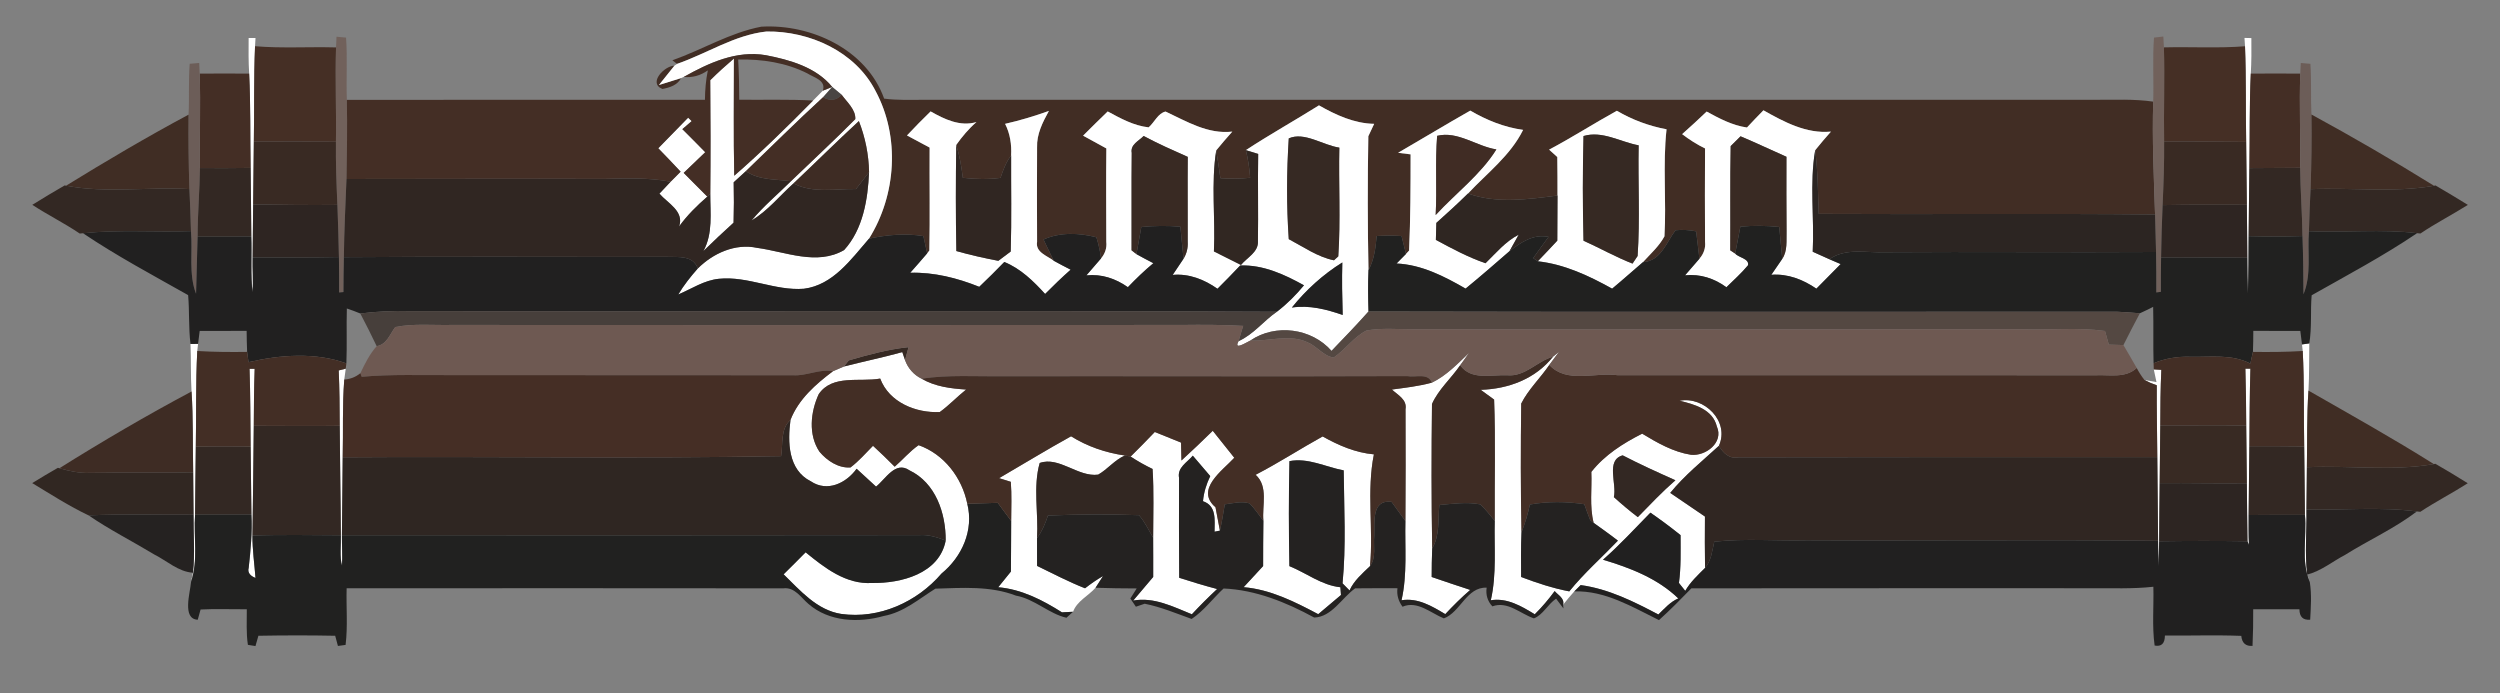 <?xml version="1.0" encoding="UTF-8" ?>
<!DOCTYPE svg PUBLIC "-//W3C//DTD SVG 1.1//EN" "http://www.w3.org/Graphics/SVG/1.1/DTD/svg11.dtd">
<svg width="476pt" height="132pt" viewBox="0 0 476 132" version="1.1" xmlns="http://www.w3.org/2000/svg">
<rect x="0" y="0" width="476" height="132" fill="#808080" stroke="none"/>
<g id="#412d24ff">
<path fill="#412d24" opacity="1.00" d=" M 128.02 11.48 C 133.72 9.47 138.99 6.21 144.96 5.08 C 154.41 4.53 165.00 9.41 168.34 18.78 C 170.86 19.11 173.41 19.01 175.94 19.00 C 250.28 19.00 324.62 19.00 398.96 19.00 C 402.63 19.02 406.32 18.82 409.97 19.35 C 409.75 26.52 410.09 33.68 410.32 40.84 C 388.98 40.62 367.63 40.84 346.29 40.72 C 346.13 36.68 346.14 32.62 345.61 28.60 C 346.57 27.39 347.59 26.22 348.61 25.06 C 343.93 25.50 339.69 23.22 335.76 21.00 C 334.70 22.08 333.65 23.17 332.62 24.28 C 329.85 23.88 327.37 22.57 324.95 21.24 C 323.42 22.70 321.86 24.14 320.28 25.54 C 321.64 26.58 323.09 27.51 324.64 28.26 C 324.59 34.18 324.62 40.11 324.64 46.03 C 324.78 47.23 324.37 48.37 323.57 49.26 C 323.35 47.53 323.14 45.79 322.94 44.05 C 321.63 43.78 320.32 43.71 319.02 43.84 C 317.24 46.19 316.27 49.67 312.80 49.93 C 314.23 48.35 315.89 46.90 316.91 45.00 C 317.31 38.22 316.56 31.39 317.31 24.62 C 313.97 23.99 310.77 22.81 307.85 21.09 C 303.51 23.48 299.34 26.17 294.95 28.49 C 295.34 28.84 296.12 29.55 296.51 29.90 C 296.54 32.34 296.56 34.78 296.55 37.23 C 290.96 37.95 284.93 38.82 279.51 36.84 C 283.16 32.95 287.59 29.61 290.00 24.73 C 286.41 24.24 283.04 22.87 279.94 21.06 C 275.32 23.68 270.79 26.44 266.20 29.09 C 266.79 29.17 267.98 29.32 268.58 29.39 C 268.58 35.50 268.56 41.61 268.29 47.71 L 267.70 48.35 C 267.48 47.50 267.06 45.79 266.85 44.94 C 265.27 44.83 263.69 44.84 262.12 44.94 C 261.92 47.18 261.65 49.44 260.56 51.45 C 260.39 42.95 260.38 34.44 260.53 25.94 C 260.80 25.35 261.36 24.17 261.64 23.58 C 257.85 23.51 254.36 21.90 251.13 20.06 C 246.52 22.95 241.76 25.60 237.21 28.59 C 237.65 30.32 237.89 32.08 238.03 33.85 C 236.14 34.04 234.25 34.07 232.36 33.93 C 232.12 32.16 231.85 30.39 231.57 28.63 C 232.55 27.41 233.59 26.24 234.63 25.06 C 229.98 25.59 225.95 23.12 221.93 21.24 C 220.49 21.54 219.78 23.33 218.70 24.25 C 215.87 23.94 213.37 22.55 210.91 21.22 C 209.33 22.74 207.77 24.28 206.22 25.83 C 207.69 26.65 209.17 27.46 210.65 28.26 C 210.58 34.19 210.63 40.12 210.64 46.05 C 210.78 47.22 210.39 48.31 209.64 49.20 C 209.46 47.83 209.16 46.49 208.75 45.18 C 205.52 44.33 201.79 44.18 198.69 45.61 C 199.34 46.95 199.99 48.30 200.63 49.65 C 199.38 48.69 197.11 48.04 197.46 46.04 C 197.43 40.05 197.43 34.06 197.46 28.07 C 197.36 25.55 198.53 23.26 199.71 21.12 C 196.98 22.10 194.20 22.94 191.37 23.58 C 192.33 25.45 192.63 27.53 192.52 29.61 C 191.55 30.88 190.98 32.37 190.50 33.87 C 188.11 34.18 185.71 34.13 183.32 33.85 C 183.07 31.73 182.70 29.63 182.07 27.59 C 183.19 26.01 184.44 24.51 185.92 23.24 C 182.81 24.15 179.84 22.72 177.19 21.21 C 175.66 22.70 174.15 24.23 172.69 25.79 C 174.12 26.57 175.55 27.34 177.00 28.10 C 176.96 34.63 177.08 41.17 176.95 47.70 L 176.53 48.24 C 176.35 47.41 175.99 45.77 175.81 44.95 C 172.36 44.39 168.86 44.71 165.46 45.44 C 170.66 37.13 171.39 26.05 166.72 17.35 C 162.87 9.80 154.14 5.88 145.93 6.00 C 139.85 6.66 134.61 10.19 128.92 12.16 C 128.70 11.99 128.25 11.65 128.02 11.48 Z" />
<path fill="#412d24" opacity="1.00" d=" M 126.12 16.94 C 123.31 15.81 126.56 12.50 128.41 12.51 C 127.67 13.43 126.20 15.27 125.46 16.19 C 126.51 15.86 128.63 15.20 129.68 14.87 C 129.00 16.21 127.49 16.69 126.12 16.94 Z" />
</g>
<g id="#ffffffff">
<path fill="#ffffff" opacity="1.00" d=" M 128.92 12.16 C 134.61 10.19 139.85 6.66 145.93 6.00 C 154.14 5.88 162.87 9.80 166.72 17.35 C 171.39 26.05 170.66 37.13 165.46 45.44 C 162.06 49.35 158.61 54.29 153.04 54.98 C 147.57 55.40 142.39 52.53 136.90 53.08 C 134.08 53.35 131.69 54.99 129.14 56.07 C 130.20 54.29 131.49 52.67 132.86 51.12 C 135.77 48.22 139.99 46.30 144.14 47.19 C 149.57 47.92 155.52 50.63 160.72 47.61 C 164.33 43.65 165.24 37.95 165.47 32.77 C 165.41 29.44 164.74 26.15 163.53 23.05 C 159.32 26.94 155.25 30.98 151.08 34.92 C 148.44 37.28 146.19 40.15 143.11 41.97 C 145.37 39.25 148.09 36.98 150.60 34.50 C 154.68 30.56 158.86 26.71 162.85 22.68 C 162.95 20.87 161.25 19.43 160.25 18.04 C 159.80 17.66 158.90 16.92 158.45 16.55 C 155.40 12.80 150.38 11.39 145.82 10.51 C 140.21 9.54 134.94 11.99 130.18 14.65 C 130.06 14.71 129.81 14.82 129.68 14.87 C 128.63 15.20 126.51 15.86 125.46 16.19 C 126.20 15.27 127.67 13.43 128.41 12.51 C 128.54 12.42 128.80 12.25 128.92 12.16 Z" />
<path fill="#ffffff" opacity="1.00" d=" M 47.34 7.24 C 47.67 7.24 48.32 7.23 48.65 7.23 C 48.63 7.62 48.58 8.41 48.56 8.80 C 48.30 14.85 48.44 20.91 48.33 26.97 C 48.30 30.95 48.23 34.94 48.20 38.92 C 48.17 42.29 48.13 45.66 48.10 49.04 C 48.05 51.23 48.23 53.44 48.09 55.63 C 47.70 52.77 47.97 48.41 47.85 45.02 C 47.84 40.67 47.75 36.32 47.72 31.97 C 47.62 25.99 47.73 20.00 47.44 14.02 C 47.30 11.76 47.32 9.50 47.34 7.24 Z" />
<path fill="#ffffff" opacity="1.00" d=" M 427.35 7.22 C 427.68 7.23 428.34 7.24 428.66 7.25 C 428.68 9.51 428.69 11.77 428.55 14.02 C 428.27 20.01 428.38 26.01 428.28 32.01 C 428.25 36.33 428.16 40.65 428.14 44.97 C 428.13 48.60 428.11 52.23 428.00 55.86 C 427.93 53.60 427.90 51.34 427.89 49.08 C 427.88 45.72 427.82 42.35 427.80 38.99 C 427.76 35.00 427.70 31.01 427.67 27.02 C 427.56 20.95 427.69 14.88 427.45 8.81 C 427.42 8.41 427.37 7.62 427.35 7.22 Z" />
<path fill="#ffffff" opacity="1.00" d=" M 135.23 15.27 C 136.68 13.83 138.19 12.46 139.74 11.14 C 139.75 18.58 139.64 26.02 139.80 33.46 C 145.01 28.92 149.96 24.07 154.81 19.14 C 155.41 18.51 156.03 17.89 156.66 17.27 C 157.11 17.09 158.01 16.73 158.45 16.55 C 158.02 17.04 157.15 18.02 156.71 18.51 C 151.71 23.10 146.90 27.89 142.01 32.59 C 141.24 33.31 140.46 34.01 139.69 34.71 C 139.75 37.27 139.75 39.84 139.67 42.40 C 137.72 44.16 135.81 45.97 133.93 47.80 C 135.77 44.44 135.23 40.58 135.24 36.91 C 135.31 29.70 135.30 22.48 135.23 15.27 Z" />
<path fill="#ffffff" opacity="1.00" d=" M 177.19 21.21 C 179.84 22.72 182.81 24.15 185.92 23.24 C 184.44 24.51 183.19 26.01 182.07 27.59 C 181.97 34.32 181.96 41.06 182.09 47.80 C 184.72 48.55 187.39 49.14 190.08 49.66 C 190.67 49.22 191.85 48.33 192.44 47.89 C 192.63 41.80 192.49 35.70 192.52 29.61 C 192.63 27.53 192.33 25.45 191.37 23.58 C 194.20 22.94 196.98 22.10 199.71 21.12 C 198.53 23.26 197.36 25.55 197.46 28.07 C 197.43 34.06 197.43 40.05 197.46 46.04 C 197.11 48.04 199.38 48.69 200.63 49.65 C 201.69 50.24 202.77 50.79 203.85 51.35 C 202.17 52.83 200.57 54.38 198.99 55.97 C 196.76 53.52 194.34 51.15 191.22 49.88 C 189.66 51.49 188.07 53.07 186.45 54.61 C 182.27 52.93 177.84 51.81 173.31 51.93 C 174.39 50.70 175.48 49.49 176.53 48.24 L 176.95 47.70 C 177.08 41.17 176.96 34.63 177.00 28.10 C 175.55 27.34 174.12 26.57 172.69 25.79 C 174.15 24.23 175.66 22.70 177.19 21.21 Z" />
<path fill="#ffffff" opacity="1.00" d=" M 218.70 24.25 C 219.78 23.33 220.49 21.54 221.93 21.24 C 225.95 23.12 229.98 25.59 234.63 25.06 C 233.59 26.24 232.55 27.41 231.57 28.63 C 230.56 34.95 231.43 41.47 231.13 47.87 C 232.85 48.72 234.57 49.58 236.28 50.45 C 237.43 49.04 239.64 48.00 239.51 45.93 C 239.60 40.39 239.46 34.85 239.56 29.31 C 238.97 29.13 237.80 28.77 237.21 28.59 C 241.76 25.60 246.52 22.95 251.13 20.06 C 254.36 21.90 257.85 23.51 261.64 23.58 C 261.36 24.17 260.80 25.35 260.53 25.94 C 260.38 34.44 260.39 42.95 260.56 51.45 C 260.44 54.07 260.48 56.69 260.56 59.31 C 258.28 61.87 255.90 64.34 253.52 66.81 C 249.73 62.48 242.84 61.58 238.08 64.83 C 237.25 65.22 234.82 66.80 235.83 64.95 C 238.67 63.68 240.58 61.10 243.11 59.36 C 245.03 57.90 246.74 56.18 248.28 54.32 C 244.54 52.25 240.53 50.39 236.13 50.55 C 234.72 52.05 233.27 53.52 231.81 54.98 C 229.29 53.22 226.42 52.06 223.28 52.34 C 223.98 51.32 224.67 50.30 225.34 49.27 C 225.94 48.28 226.21 47.21 226.14 46.06 C 226.16 40.66 226.10 35.27 226.15 29.87 C 223.32 28.61 220.48 27.36 217.75 25.89 C 216.82 26.85 215.19 27.51 215.48 29.11 C 215.41 35.29 215.48 41.48 215.45 47.66 C 215.68 47.84 216.14 48.21 216.38 48.39 C 217.44 48.98 218.51 49.55 219.60 50.11 C 217.89 51.53 216.29 53.07 214.75 54.68 C 212.41 53.03 209.74 52.13 206.85 52.43 C 207.77 51.34 208.71 50.27 209.64 49.20 C 210.39 48.31 210.78 47.22 210.64 46.05 C 210.63 40.12 210.58 34.19 210.65 28.26 C 209.17 27.46 207.69 26.65 206.22 25.83 C 207.77 24.28 209.33 22.74 210.91 21.22 C 213.37 22.55 215.87 23.94 218.70 24.25 M 245.38 26.35 C 244.97 32.69 244.94 39.21 245.38 45.53 C 248.17 47.00 250.87 48.93 253.99 49.56 L 254.81 48.81 C 255.27 41.94 254.86 35.01 255.01 28.11 C 251.87 27.65 248.34 25.03 245.38 26.35 M 245.97 58.56 C 249.32 58.06 252.52 58.89 255.65 59.97 C 255.55 56.64 255.48 53.30 255.58 49.97 C 251.92 52.25 248.64 55.22 245.97 58.56 Z" />
<path fill="#ffffff" opacity="1.00" d=" M 266.20 29.09 C 270.79 26.44 275.32 23.68 279.94 21.06 C 283.04 22.87 286.41 24.24 290.00 24.73 C 287.59 29.61 283.16 32.95 279.51 36.84 C 277.55 38.76 275.53 40.61 273.48 42.44 C 273.45 43.52 273.42 44.59 273.39 45.67 C 276.45 47.33 279.54 48.98 282.84 50.12 C 284.83 48.18 286.64 45.97 289.16 44.68 C 288.59 45.74 288.01 46.78 287.41 47.82 C 284.65 50.23 281.88 52.63 279.05 54.95 C 274.98 52.61 270.68 50.39 265.90 50.17 C 266.35 49.71 267.25 48.80 267.70 48.35 L 268.29 47.71 C 268.56 41.61 268.58 35.50 268.58 29.39 C 267.98 29.32 266.79 29.17 266.20 29.09 M 273.63 25.86 C 273.23 30.88 273.62 35.91 273.35 40.94 C 277.17 36.79 281.95 33.21 284.91 28.45 C 281.09 27.84 277.55 24.90 273.63 25.86 Z" />
<path fill="#ffffff" opacity="1.00" d=" M 294.95 28.49 C 299.34 26.17 303.51 23.48 307.85 21.09 C 310.77 22.81 313.97 23.99 317.31 24.62 C 316.56 31.39 317.31 38.22 316.91 45.00 C 315.89 46.90 314.23 48.35 312.80 49.93 C 310.84 51.60 308.93 53.32 306.95 54.96 C 302.54 52.51 297.87 50.31 292.79 49.75 C 294.05 48.46 295.27 47.14 296.51 45.82 C 296.52 42.96 296.53 40.09 296.55 37.23 C 296.56 34.78 296.54 32.34 296.51 29.90 C 296.12 29.55 295.34 28.84 294.95 28.49 M 301.50 25.90 C 301.33 32.54 301.33 39.19 301.50 45.83 C 304.63 47.24 307.63 48.94 310.83 50.19 C 311.08 49.83 311.56 49.10 311.80 48.74 C 312.28 41.75 311.86 34.69 312.00 27.67 C 308.52 27.03 305.08 24.83 301.50 25.90 Z" />
<path fill="#ffffff" opacity="1.00" d=" M 332.62 24.28 C 333.65 23.17 334.70 22.08 335.76 21.00 C 339.69 23.22 343.93 25.50 348.61 25.06 C 347.59 26.22 346.57 27.39 345.61 28.60 C 344.52 34.94 345.47 41.50 345.14 47.93 C 346.19 48.41 347.25 48.89 348.32 49.36 C 348.86 49.59 349.93 50.05 350.46 50.28 C 348.93 51.85 347.39 53.41 345.84 54.96 C 343.29 53.22 340.40 52.08 337.26 52.32 C 337.96 51.32 338.66 50.31 339.34 49.29 C 340.38 47.74 340.10 45.83 340.16 44.07 C 340.11 39.33 340.14 34.59 340.14 29.85 C 337.22 28.56 334.34 27.19 331.40 25.95 C 330.93 26.42 329.99 27.35 329.52 27.82 C 329.39 34.43 329.49 41.04 329.44 47.66 C 329.68 47.81 330.15 48.13 330.38 48.28 C 331.02 49.06 333.11 49.23 332.82 50.51 C 331.57 52.02 330.10 53.32 328.71 54.69 C 326.40 53.00 323.71 52.12 320.83 52.42 C 321.74 51.37 322.66 50.32 323.57 49.26 C 324.37 48.37 324.78 47.23 324.64 46.03 C 324.62 40.11 324.59 34.18 324.64 28.26 C 323.09 27.51 321.64 26.58 320.28 25.54 C 321.86 24.14 323.42 22.70 324.95 21.24 C 327.37 22.57 329.85 23.88 332.62 24.28 Z" />
<path fill="#ffffff" opacity="1.00" d=" M 125.33 28.23 C 127.24 26.29 129.13 24.35 131.02 22.40 C 131.19 22.57 131.53 22.90 131.70 23.06 C 131.25 23.45 130.37 24.21 129.92 24.59 C 131.38 26.04 132.84 27.50 134.28 28.98 C 132.91 30.30 131.54 31.61 130.17 32.92 C 131.66 34.43 133.17 35.94 134.67 37.44 C 132.71 39.15 130.83 40.99 129.30 43.12 C 130.32 40.22 127.14 38.70 125.55 36.87 C 126.26 36.11 126.97 35.35 127.69 34.60 C 128.16 34.12 129.11 33.17 129.59 32.69 C 128.19 31.18 126.77 29.70 125.33 28.23 Z" />
<path fill="#ffffff" opacity="1.00" d=" M 36.27 65.49 C 36.63 65.48 37.35 65.48 37.71 65.47 L 37.56 66.83 C 37.24 72.89 37.40 78.96 37.28 85.03 C 37.25 89.35 37.16 93.67 37.14 97.99 C 36.84 102.23 37.76 106.68 36.38 110.77 C 36.47 110.34 36.65 109.48 36.74 109.05 C 37.15 105.38 36.81 101.69 36.85 98.00 C 36.84 95.32 36.80 92.63 36.78 89.94 C 36.68 84.81 36.80 79.67 36.47 74.54 C 36.28 71.52 36.40 68.50 36.27 65.49 Z" />
<path fill="#ffffff" opacity="1.00" d=" M 438.30 65.58 C 438.65 65.53 439.35 65.43 439.69 65.38 C 439.63 68.37 439.71 71.38 439.53 74.37 C 439.21 79.23 439.31 84.10 439.23 88.96 C 439.20 91.65 439.17 94.34 439.15 97.03 C 439.22 101.16 438.80 105.30 439.29 109.40 C 439.41 109.76 439.67 110.48 439.79 110.84 C 438.06 106.84 439.24 102.26 438.86 98.03 C 438.84 93.68 438.75 89.34 438.72 85.00 C 438.60 78.94 438.76 72.88 438.44 66.83 L 438.30 65.58 Z" />
<path fill="#ffffff" opacity="1.00" d=" M 160.69 69.78 C 164.38 68.83 168.12 68.06 171.80 67.04 L 172.32 68.57 C 172.87 70.10 173.99 71.39 175.46 72.10 C 178.04 73.61 181.02 73.98 183.95 74.17 C 182.23 75.54 180.72 77.16 178.94 78.45 C 174.40 78.68 169.28 76.61 167.59 72.08 C 163.71 72.79 158.49 71.24 155.89 75.04 C 154.32 78.43 153.86 82.77 156.03 86.01 C 157.46 87.71 159.63 89.17 161.94 89.00 C 163.52 87.80 164.83 86.29 166.22 84.88 C 167.62 86.17 169.00 87.50 170.35 88.86 C 171.89 87.52 173.22 85.93 174.90 84.76 C 179.75 86.47 183.16 90.94 184.17 95.91 C 185.44 100.94 183.17 106.01 179.27 109.20 C 174.60 114.64 167.36 117.91 160.16 116.89 C 155.54 116.17 152.37 112.44 149.20 109.35 C 150.61 107.97 152.00 106.57 153.39 105.16 C 157.00 108.11 161.07 111.30 166.02 111.00 C 171.55 111.09 178.85 109.24 180.06 102.92 C 180.09 97.71 178.15 91.93 173.14 89.54 C 170.47 87.71 168.62 91.22 166.80 92.65 C 165.56 91.52 164.33 90.38 163.10 89.25 C 161.11 92.00 157.51 93.75 154.38 91.64 C 150.02 89.46 149.96 84.13 150.51 79.95 C 152.03 76.02 155.31 73.15 158.60 70.68 C 159.29 70.38 159.99 70.08 160.69 69.78 Z" />
<path fill="#ffffff" opacity="1.00" d=" M 272.62 72.86 C 275.39 71.53 277.51 69.27 279.71 67.19 L 279.04 68.13 C 279.01 68.18 278.94 68.28 278.90 68.33 L 278.02 69.54 C 276.31 72.04 273.89 74.13 272.65 76.92 C 272.54 86.08 272.53 95.26 272.69 104.42 C 272.61 106.23 272.60 108.04 272.59 109.86 C 275.03 110.69 277.47 111.52 279.93 112.32 C 278.25 113.76 276.69 115.32 275.18 116.93 C 272.65 115.41 269.93 113.78 266.85 114.29 C 267.98 109.33 267.47 104.24 267.59 99.21 C 267.63 92.12 267.65 85.02 267.61 77.93 C 267.94 76.08 266.14 75.21 265.02 74.17 C 267.57 73.83 270.13 73.53 272.62 72.86 Z" />
<path fill="#ffffff" opacity="1.00" d=" M 295.70 67.91 C 295.99 67.68 296.56 67.21 296.84 66.98 C 296.22 67.81 295.61 68.64 294.99 69.48 C 293.29 71.99 291.01 74.12 289.64 76.84 C 289.53 85.02 289.53 93.21 289.69 101.38 C 289.57 104.21 289.60 107.04 289.62 109.86 C 292.61 110.99 295.65 112.00 298.79 112.60 C 301.60 109.12 304.97 106.16 308.05 102.94 C 306.54 101.76 304.98 100.67 303.43 99.55 C 302.62 96.38 303.13 93.08 302.99 89.85 C 305.54 86.62 309.03 84.41 312.67 82.57 C 315.56 84.32 318.58 86.06 321.97 86.59 C 324.77 86.88 328.23 84.25 326.89 81.21 C 326.10 77.95 322.64 76.99 319.80 76.30 C 324.47 75.41 329.38 80.22 327.28 84.88 C 324.11 87.79 320.74 90.50 318.01 93.85 C 320.22 95.34 322.42 96.84 324.62 98.35 C 324.59 101.61 324.59 104.87 324.64 108.13 C 323.29 109.49 321.84 110.81 320.87 112.50 C 320.47 112.00 320.07 111.50 319.67 111.00 C 320.08 107.98 319.98 104.93 319.98 101.89 C 318.12 100.39 316.20 98.97 314.24 97.61 C 311.27 100.64 308.40 103.77 305.21 106.57 C 310.37 108.11 315.61 110.13 319.55 113.94 C 318.01 114.59 316.92 115.88 315.75 117.00 C 311.07 114.53 306.27 112.12 300.96 111.40 C 300.66 111.70 300.05 112.30 299.75 112.60 C 299.01 113.42 298.30 114.26 297.62 115.14 C 297.91 113.88 296.66 113.33 296.01 112.54 C 294.86 114.11 293.60 115.59 292.22 116.96 C 289.69 115.42 286.95 113.78 283.85 114.29 C 284.99 109.32 284.47 104.21 284.60 99.17 C 284.55 91.47 284.77 83.77 284.48 76.08 C 283.62 75.46 282.77 74.84 281.92 74.22 C 287.21 74.06 292.34 72.15 295.70 67.91 M 307.28 94.65 C 308.75 95.98 310.26 97.26 311.84 98.46 C 314.18 96.07 316.48 93.64 319.00 91.44 C 315.62 89.93 312.25 88.41 308.96 86.70 C 305.68 87.60 307.88 92.14 307.28 94.65 Z" />
<path fill="#ffffff" opacity="1.00" d=" M 47.51 70.22 C 47.76 70.22 48.24 70.22 48.49 70.22 C 48.36 73.84 48.34 77.45 48.32 81.07 C 48.27 88.04 48.15 95.01 48.07 101.98 C 48.05 104.67 48.44 107.35 48.65 110.04 C 47.83 109.74 47.04 109.12 47.35 108.10 C 47.73 104.74 48.04 101.37 47.87 97.98 C 47.82 93.66 47.76 89.34 47.72 85.02 C 47.67 80.09 47.68 75.15 47.51 70.22 Z" />
<path fill="#ffffff" opacity="1.00" d=" M 64.49 70.53 C 64.83 70.44 65.49 70.27 65.83 70.19 C 65.76 70.71 65.62 71.75 65.55 72.27 C 65.16 77.19 65.37 82.14 65.25 87.07 C 65.23 92.02 65.13 96.96 65.10 101.91 C 65.09 103.84 65.22 105.78 65.12 107.71 C 64.65 106.12 64.95 103.77 64.90 101.92 C 64.87 94.97 64.72 88.02 64.68 81.07 C 64.67 77.55 64.65 74.04 64.49 70.53 Z" />
<path fill="#ffffff" opacity="1.00" d=" M 410.08 70.33 C 410.44 70.35 411.16 70.40 411.52 70.42 C 411.35 73.95 411.33 77.47 411.32 81.00 C 411.29 84.66 411.23 88.32 411.20 91.99 C 411.17 95.68 411.11 99.37 411.10 103.06 C 411.08 104.64 411.05 106.21 411.00 107.78 C 410.94 106.18 410.91 104.57 410.90 102.97 C 410.89 97.66 410.77 92.35 410.75 87.04 C 410.72 82.48 410.62 77.92 410.65 73.36 C 409.83 73.08 409.05 72.75 408.30 72.35 C 408.87 72.45 410.01 72.65 410.59 72.75 L 410.08 70.33 Z" />
<path fill="#ffffff" opacity="1.00" d=" M 427.52 70.19 C 427.76 70.19 428.24 70.19 428.48 70.19 C 428.33 75.11 428.32 80.04 428.28 84.96 C 428.25 89.33 428.16 93.69 428.14 98.06 C 428.15 99.95 428.10 101.85 428.20 103.74 C 428.13 103.57 427.99 103.23 427.92 103.06 C 427.84 99.38 427.86 95.69 427.80 92.01 C 427.77 88.35 427.71 84.70 427.68 81.04 C 427.66 77.42 427.63 73.80 427.52 70.19 Z" />
<path fill="#ffffff" opacity="1.00" d=" M 190.23 91.04 C 194.80 88.39 199.30 85.62 203.93 83.07 C 207.04 85.02 210.55 86.21 214.18 86.73 C 212.23 87.56 210.91 89.34 209.09 90.37 C 205.27 90.88 201.65 86.84 197.96 88.15 C 196.66 92.65 197.74 97.73 197.45 102.46 C 197.45 104.22 197.44 105.99 197.46 107.75 C 200.48 109.21 203.46 110.78 206.59 112.01 C 207.68 111.16 208.81 110.36 210.02 109.68 C 209.66 110.24 208.95 111.35 208.59 111.91 C 207.21 113.47 205.05 114.44 204.31 116.48 C 203.78 116.50 202.73 116.56 202.20 116.59 C 198.51 114.25 194.50 112.19 190.06 111.81 C 190.87 110.81 191.68 109.81 192.48 108.82 C 192.52 105.61 192.50 102.40 192.53 99.19 C 192.54 96.70 192.65 94.22 192.46 91.74 C 191.90 91.57 190.78 91.22 190.23 91.04 Z" />
<path fill="#ffffff" opacity="1.00" d=" M 215.27 86.93 C 216.83 85.40 218.36 83.83 219.87 82.25 C 221.53 82.93 223.20 83.61 224.87 84.27 C 224.89 85.12 224.93 86.83 224.95 87.68 C 226.97 85.83 228.95 83.94 230.91 82.02 C 232.27 83.74 233.63 85.46 235.01 87.16 C 232.72 89.64 227.51 93.20 231.43 96.58 C 231.72 98.06 231.99 99.55 232.27 101.03 L 231.25 101.24 C 231.25 99.02 231.68 96.33 229.05 95.43 C 229.20 93.75 229.70 92.16 230.43 90.65 C 229.33 89.35 228.22 88.06 227.11 86.76 C 226.05 88.03 224.11 89.02 224.49 90.99 C 224.47 97.33 224.47 103.67 224.52 110.01 C 226.91 110.78 229.31 111.51 231.74 112.15 C 230.08 113.70 228.48 115.30 226.93 116.96 C 223.39 115.53 219.72 113.63 215.76 114.35 C 217.03 112.85 218.29 111.34 219.57 109.85 C 219.59 107.35 219.56 104.86 219.56 102.37 C 219.56 98.01 219.73 93.65 219.45 89.29 C 218.00 88.60 216.61 87.81 215.27 86.93 Z" />
<path fill="#ffffff" opacity="1.00" d=" M 239.07 90.40 C 243.43 88.15 247.54 85.47 251.83 83.10 C 254.85 84.80 258.09 86.20 261.59 86.51 C 260.18 93.47 261.52 100.72 260.85 107.79 C 259.39 109.19 257.80 110.54 256.95 112.42 C 256.50 111.97 256.06 111.52 255.62 111.07 C 256.32 103.94 255.91 96.73 255.84 89.56 C 252.41 88.92 249.07 87.11 245.51 87.80 C 245.36 94.46 245.37 101.13 245.50 107.79 C 248.74 109.10 251.64 111.44 255.21 111.81 C 255.24 112.18 255.29 112.92 255.32 113.29 C 253.87 114.50 252.43 115.72 250.99 116.94 C 246.53 114.58 241.90 112.23 236.79 111.80 C 238.03 110.47 239.26 109.12 240.50 107.78 C 240.51 104.91 240.50 102.04 240.55 99.17 C 240.27 96.25 241.55 92.64 239.07 90.40 Z" />
</g>
<g id="#71615bfe">
<path fill="#71615b" opacity="1.00" d=" M 64.07 6.99 C 64.53 7.03 65.44 7.11 65.89 7.16 C 66.17 11.10 65.90 15.06 66.04 19.02 C 66.14 24.04 66.06 29.06 65.97 34.08 C 65.77 39.04 65.53 44.01 65.47 48.97 C 65.42 51.19 65.40 53.40 65.39 55.61 C 65.18 55.63 64.77 55.67 64.57 55.68 C 64.58 53.44 64.57 51.19 64.53 48.95 C 64.46 45.63 64.37 42.32 64.24 39.01 C 64.06 35.00 63.91 31.00 63.96 26.99 C 64.06 21.00 63.78 15.01 63.98 9.03 C 64.00 8.52 64.05 7.50 64.07 6.99 Z" />
<path fill="#71615b" opacity="1.00" d=" M 410.12 7.16 C 410.56 7.11 411.46 7.00 411.90 6.95 C 411.93 7.47 411.99 8.51 412.01 9.02 C 412.19 15.00 411.95 20.98 412.05 26.96 C 412.09 30.99 411.94 35.02 411.76 39.05 C 411.61 42.38 411.52 45.71 411.47 49.05 C 411.43 51.22 411.42 53.39 411.43 55.56 C 411.21 55.59 410.78 55.65 410.56 55.68 C 410.57 53.11 410.56 50.54 410.51 47.98 C 410.45 45.60 410.38 43.22 410.32 40.84 C 410.09 33.68 409.75 26.52 409.97 19.35 C 410.10 15.29 409.82 11.22 410.12 7.16 Z" />
</g>
<g id="#452f25ff">
<path fill="#452f25" opacity="1.00" d=" M 48.56 8.80 C 53.69 9.23 58.84 8.88 63.98 9.03 C 63.78 15.01 64.06 21.00 63.96 26.99 C 58.75 26.92 53.54 26.91 48.33 26.97 C 48.44 20.91 48.30 14.85 48.56 8.80 Z" />
<path fill="#452f25" opacity="1.00" d=" M 412.01 9.02 C 417.16 8.89 422.31 9.21 427.45 8.81 C 427.69 14.88 427.56 20.95 427.67 27.02 C 422.46 26.97 417.26 26.90 412.05 26.96 C 411.95 20.98 412.19 15.00 412.01 9.02 Z" />
</g>
<g id="#442e25ff">
<path fill="#442e25" opacity="1.00" d=" M 130.18 14.65 C 134.94 11.99 140.21 9.54 145.82 10.51 C 150.38 11.39 155.40 12.80 158.45 16.55 C 158.01 16.73 157.11 17.09 156.66 17.27 C 157.35 15.28 154.95 14.77 153.75 13.99 C 149.68 11.92 145.08 11.24 140.55 11.33 C 140.69 13.88 140.75 16.44 140.75 18.99 C 145.43 19.04 150.12 18.89 154.81 19.14 C 149.96 24.07 145.01 28.92 139.80 33.46 C 139.64 26.02 139.75 18.58 139.74 11.14 C 138.19 12.46 136.68 13.83 135.23 15.27 C 135.30 22.48 135.31 29.70 135.24 36.91 L 134.67 37.44 C 133.17 35.94 131.66 34.43 130.17 32.92 C 131.54 31.61 132.91 30.30 134.28 28.98 C 132.84 27.50 131.38 26.04 129.92 24.59 C 130.37 24.21 131.25 23.45 131.70 23.06 C 131.53 22.90 131.19 22.57 131.02 22.40 C 129.13 24.35 127.24 26.29 125.33 28.23 C 126.77 29.70 128.19 31.18 129.59 32.69 C 129.11 33.17 128.16 34.12 127.69 34.60 C 123.49 33.80 119.22 33.96 114.98 34.06 C 98.64 34.00 82.31 34.08 65.97 34.08 C 66.06 29.06 66.14 24.04 66.04 19.02 C 88.76 18.98 111.49 19.01 134.22 19.00 C 134.24 17.12 134.40 15.24 134.77 13.40 C 133.35 14.40 131.82 14.82 130.18 14.65 Z" />
<path fill="#442e25" opacity="1.00" d=" M 38.02 14.02 C 41.16 13.99 44.30 13.99 47.44 14.02 C 47.73 20.00 47.62 25.99 47.72 31.97 C 44.51 32.01 41.29 32.03 38.07 32.00 C 37.98 26.01 38.22 20.01 38.02 14.02 Z" />
<path fill="#442e25" opacity="1.00" d=" M 428.55 14.02 C 431.69 13.99 434.83 13.99 437.97 14.02 C 437.76 19.99 438.04 25.97 437.94 31.95 C 434.72 31.98 431.49 32.00 428.28 32.01 C 428.38 26.01 428.27 20.01 428.55 14.02 Z" />
<path fill="#442e25" opacity="1.00" d=" M 160.25 18.04 C 161.25 19.43 162.95 20.87 162.85 22.68 C 158.86 26.71 154.68 30.56 150.60 34.50 C 147.69 34.12 144.54 34.33 142.01 32.59 C 146.90 27.89 151.71 23.10 156.71 18.51 C 158.08 19.30 159.25 19.14 160.25 18.04 Z" />
<path fill="#442e25" opacity="1.00" d=" M 289.64 76.84 C 291.01 74.12 293.29 71.99 294.99 69.48 C 298.27 73.09 303.72 70.83 308.02 71.44 C 338.35 71.45 368.69 71.41 399.02 71.45 C 401.65 71.32 404.69 72.07 406.83 70.06 C 407.25 70.87 407.74 71.63 408.30 72.35 C 409.05 72.75 409.83 73.08 410.65 73.36 C 410.62 77.92 410.72 82.48 410.75 87.04 C 384.16 87.03 357.57 87.03 330.98 87.08 C 329.26 87.43 328.07 86.24 327.28 84.88 C 329.38 80.22 324.47 75.41 319.80 76.30 C 322.64 76.99 326.10 77.95 326.89 81.21 C 328.23 84.25 324.77 86.88 321.97 86.59 C 318.58 86.06 315.56 84.32 312.67 82.57 C 309.03 84.41 305.54 86.62 302.99 89.85 C 303.13 93.08 302.62 96.38 303.43 99.55 L 302.78 99.05 C 302.38 98.04 302.00 97.02 301.65 96.00 C 298.21 95.48 294.72 95.45 291.30 96.06 C 290.91 97.88 290.36 99.66 289.69 101.38 C 289.53 93.21 289.53 85.02 289.64 76.84 Z" />
</g>
<g id="#6c5d58fe">
<path fill="#6c5d58" opacity="1.00" d=" M 36.12 12.14 C 36.57 12.10 37.48 12.02 37.93 11.99 C 37.95 12.50 38.00 13.51 38.02 14.02 C 38.22 20.01 37.98 26.01 38.07 32.00 C 38.01 36.36 37.63 40.70 37.62 45.06 C 37.49 48.68 37.46 52.31 37.33 55.94 C 35.88 52.15 36.72 47.97 36.36 44.01 C 36.30 41.34 36.19 38.67 36.06 36.00 C 35.91 31.28 35.85 26.55 35.90 21.83 C 36.07 18.60 35.86 15.36 36.12 12.14 Z" />
<path fill="#6c5d58" opacity="1.00" d=" M 438.07 11.99 C 438.53 12.03 439.44 12.11 439.90 12.15 C 440.13 15.36 439.93 18.59 440.10 21.80 C 440.17 26.54 440.10 31.29 439.93 36.02 C 439.80 38.69 439.68 41.36 439.62 44.03 C 439.29 48.02 440.15 52.24 438.58 56.04 C 438.56 52.34 438.53 48.64 438.39 44.95 C 438.33 40.61 438.00 36.28 437.94 31.95 C 438.04 25.97 437.76 19.99 437.97 14.02 C 438.00 13.51 438.05 12.50 438.07 11.99 Z" />
</g>
<g id="#28211e9f">
<path fill="#28211e" opacity="0.62" d=" M 158.45 16.55 C 158.90 16.92 159.80 17.66 160.25 18.04 C 159.25 19.14 158.08 19.30 156.71 18.51 C 157.15 18.02 158.02 17.04 158.45 16.55 Z" />
</g>
<g id="#402d24ff">
<path fill="#402d24" opacity="1.00" d=" M 12.57 35.36 C 20.22 30.65 27.98 26.07 35.90 21.83 C 35.85 26.55 35.91 31.28 36.06 36.00 C 28.24 35.54 20.29 36.84 12.57 35.36 Z" />
<path fill="#402d24" opacity="1.00" d=" M 440.10 21.80 C 448.00 26.10 455.79 30.63 463.44 35.37 C 455.69 36.74 447.75 35.68 439.93 36.02 C 440.10 31.29 440.17 26.54 440.10 21.80 Z" />
<path fill="#402d24" opacity="1.00" d=" M 439.53 74.37 C 447.53 78.95 455.60 83.45 463.40 88.36 C 455.43 89.77 447.27 88.58 439.23 88.96 C 439.31 84.10 439.21 79.23 439.53 74.37 Z" />
</g>
<g id="#3e2c24ff">
<path fill="#3e2c24" opacity="1.00" d=" M 151.08 34.92 C 155.25 30.98 159.32 26.94 163.53 23.05 C 164.74 26.15 165.41 29.44 165.47 32.77 C 164.64 33.84 163.81 34.92 162.98 36.00 C 159.01 35.93 154.77 36.86 151.08 34.92 Z" />
<path fill="#3e2c24" opacity="1.00" d=" M 286.99 71.45 C 290.38 71.76 292.63 68.79 295.70 67.91 C 292.34 72.15 287.21 74.06 281.92 74.22 C 282.77 74.84 283.62 75.46 284.48 76.08 C 284.77 83.77 284.55 91.47 284.60 99.17 C 283.71 98.10 282.86 96.97 281.83 96.03 C 279.26 95.53 276.63 95.93 274.05 96.15 C 273.77 98.92 274.18 101.92 272.69 104.42 C 272.53 95.26 272.54 86.08 272.65 76.92 C 273.89 74.13 276.31 72.04 278.02 69.54 C 280.10 72.47 283.94 71.31 286.99 71.45 Z" />
<path fill="#3e2c24" opacity="1.00" d=" M 11.31 89.15 C 19.52 84.01 27.92 79.09 36.47 74.54 C 36.80 79.67 36.68 84.81 36.78 89.94 C 30.20 90.04 23.61 89.91 17.02 90.04 C 15.08 90.10 13.16 89.69 11.31 89.15 Z" />
</g>
<g id="#392a23ff">
<path fill="#392a23" opacity="1.00" d=" M 215.48 29.11 C 215.19 27.51 216.82 26.85 217.75 25.89 C 220.48 27.36 223.32 28.61 226.15 29.87 C 226.10 35.27 226.16 40.66 226.14 46.06 C 226.21 47.21 225.94 48.28 225.34 49.27 C 225.14 47.23 224.94 45.20 224.74 43.16 C 222.27 42.96 219.78 42.98 217.31 43.22 C 217.00 44.94 216.68 46.66 216.38 48.39 C 216.14 48.21 215.68 47.84 215.45 47.66 C 215.48 41.48 215.41 35.29 215.48 29.11 Z" />
<path fill="#392a23" opacity="1.00" d=" M 331.40 25.95 C 334.34 27.19 337.22 28.56 340.14 29.85 C 340.14 34.59 340.11 39.33 340.16 44.07 C 340.10 45.83 340.38 47.74 339.34 49.29 C 339.15 47.26 338.96 45.23 338.76 43.21 C 336.30 42.96 333.83 42.93 331.37 43.16 C 331.04 44.87 330.70 46.57 330.38 48.28 C 330.15 48.13 329.68 47.81 329.44 47.66 C 329.49 41.04 329.39 34.43 329.52 27.82 C 329.99 27.35 330.93 26.42 331.40 25.95 Z" />
<path fill="#392a23" opacity="1.00" d=" M 48.33 26.97 C 53.54 26.91 58.75 26.92 63.96 26.99 C 63.91 31.00 64.06 35.00 64.24 39.01 C 58.89 39.07 53.55 39.00 48.20 38.92 C 48.23 34.94 48.30 30.95 48.33 26.97 Z" />
<path fill="#392a23" opacity="1.00" d=" M 412.05 26.96 C 417.26 26.90 422.46 26.97 427.67 27.02 C 427.70 31.01 427.76 35.00 427.80 38.99 C 422.45 38.98 417.11 38.94 411.76 39.05 C 411.94 35.02 412.09 30.99 412.05 26.96 Z" />
</g>
<g id="#362923ff">
<path fill="#362923" opacity="1.00" d=" M 245.38 26.35 C 248.34 25.03 251.87 27.65 255.01 28.11 C 254.86 35.01 255.27 41.94 254.81 48.81 L 253.99 49.56 C 250.87 48.93 248.17 47.00 245.38 45.53 C 244.94 39.21 244.97 32.69 245.38 26.35 Z" />
<path fill="#362923" opacity="1.00" d=" M 301.50 25.90 C 305.08 24.83 308.52 27.03 312.00 27.67 C 311.86 34.69 312.28 41.75 311.80 48.74 C 311.56 49.10 311.08 49.83 310.83 50.19 C 307.63 48.94 304.63 47.24 301.50 45.83 C 301.33 39.19 301.33 32.54 301.50 25.90 Z" />
<path fill="#362923" opacity="1.00" d=" M 161.60 68.62 C 165.33 67.54 169.11 66.50 172.99 66.10 C 172.82 66.72 172.49 67.95 172.32 68.57 L 171.80 67.04 C 168.12 68.06 164.38 68.83 160.69 69.78 C 160.92 69.49 161.38 68.91 161.60 68.62 Z" />
</g>
<g id="#402c24ff">
<path fill="#402c24" opacity="1.00" d=" M 273.63 25.86 C 277.55 24.90 281.09 27.84 284.91 28.45 C 281.95 33.21 277.17 36.79 273.35 40.94 C 273.62 35.91 273.23 30.88 273.63 25.86 Z" />
</g>
<g id="#302622ff">
<path fill="#302622" opacity="1.00" d=" M 182.07 27.59 C 182.70 29.63 183.07 31.73 183.32 33.85 C 185.71 34.13 188.11 34.18 190.50 33.87 C 190.98 32.37 191.55 30.88 192.52 29.61 C 192.49 35.70 192.63 41.80 192.44 47.89 C 191.85 48.33 190.67 49.22 190.08 49.66 C 187.39 49.14 184.72 48.55 182.09 47.80 C 181.96 41.06 181.97 34.32 182.07 27.59 Z" />
<path fill="#302622" opacity="1.00" d=" M 139.69 34.71 C 140.46 34.01 141.24 33.31 142.01 32.59 C 144.54 34.33 147.69 34.12 150.60 34.50 C 148.09 36.98 145.37 39.25 143.11 41.97 C 146.19 40.15 148.44 37.28 151.08 34.92 C 154.77 36.86 159.01 35.93 162.98 36.00 C 163.81 34.92 164.64 33.84 165.47 32.77 C 165.24 37.95 164.33 43.65 160.72 47.61 C 155.52 50.63 149.57 47.92 144.14 47.19 C 139.99 46.30 135.77 48.22 132.86 51.12 C 131.97 48.60 129.19 48.97 127.05 48.90 C 106.52 48.94 85.99 48.80 65.47 48.97 C 65.53 44.01 65.77 39.04 65.97 34.08 C 82.31 34.08 98.64 34.00 114.98 34.06 C 119.22 33.96 123.49 33.80 127.69 34.60 C 126.97 35.35 126.26 36.11 125.55 36.87 C 127.14 38.70 130.32 40.22 129.30 43.12 C 130.83 40.99 132.71 39.15 134.67 37.44 L 135.24 36.91 C 135.23 40.58 135.77 44.44 133.93 47.80 C 135.81 45.97 137.72 44.16 139.67 42.40 C 139.75 39.84 139.75 37.27 139.69 34.71 Z" />
<path fill="#302622" opacity="1.00" d=" M 318.01 93.85 C 320.74 90.50 324.11 87.79 327.28 84.88 C 328.07 86.24 329.26 87.43 330.98 87.08 C 357.57 87.03 384.16 87.03 410.75 87.04 C 410.77 92.35 410.89 97.66 410.90 102.97 C 388.61 102.73 366.31 102.99 344.02 102.87 C 338.14 103.01 332.25 102.49 326.40 103.14 C 325.99 104.86 325.85 106.74 324.64 108.13 C 324.59 104.87 324.59 101.61 324.62 98.35 C 322.42 96.84 320.22 95.34 318.01 93.85 Z" />
</g>
<g id="#312722ff">
<path fill="#312722" opacity="1.00" d=" M 231.13 47.87 C 231.43 41.47 230.56 34.95 231.57 28.63 C 231.85 30.39 232.12 32.16 232.36 33.93 C 234.25 34.07 236.14 34.04 238.03 33.85 C 237.89 32.08 237.65 30.32 237.21 28.59 C 237.80 28.77 238.97 29.13 239.56 29.31 C 239.46 34.85 239.60 40.39 239.51 45.93 C 239.64 48.00 237.43 49.04 236.28 50.45 C 234.57 49.58 232.85 48.72 231.13 47.87 Z" />
<path fill="#312722" opacity="1.00" d=" M 6.13 91.98 C 7.75 90.98 9.38 90.01 11.03 89.07 L 11.31 89.15 C 13.16 89.69 15.08 90.10 17.02 90.04 C 23.61 89.91 30.20 90.04 36.78 89.94 C 36.80 92.63 36.84 95.32 36.85 98.00 C 30.19 98.04 23.53 97.82 16.87 98.13 C 13.14 96.36 9.66 94.11 6.13 91.98 Z" />
</g>
<g id="#2c2522ff">
<path fill="#2c2522" opacity="1.00" d=" M 345.14 47.93 C 345.47 41.50 344.52 34.94 345.61 28.60 C 346.14 32.62 346.13 36.68 346.29 40.72 C 367.63 40.84 388.98 40.62 410.32 40.84 C 410.38 43.22 410.45 45.60 410.51 47.98 C 393.34 48.09 376.18 47.91 359.01 48.03 C 355.43 48.19 351.47 47.12 348.32 49.36 C 347.25 48.89 346.19 48.41 345.14 47.93 Z" />
</g>
<g id="#332823ff">
<path fill="#332823" opacity="1.00" d=" M 38.07 32.00 C 41.29 32.03 44.51 32.01 47.72 31.97 C 47.75 36.32 47.84 40.67 47.85 45.02 C 44.44 45.07 41.03 45.08 37.62 45.06 C 37.63 40.70 38.01 36.36 38.07 32.00 Z" />
<path fill="#332823" opacity="1.00" d=" M 428.28 32.01 C 431.49 32.00 434.72 31.98 437.94 31.95 C 438.00 36.28 438.33 40.61 438.39 44.95 C 434.97 45.06 431.55 45.06 428.14 44.97 C 428.16 40.65 428.25 36.33 428.28 32.01 Z" />
<path fill="#332823" opacity="1.00" d=" M 12.32 35.30 L 12.57 35.36 C 20.29 36.84 28.24 35.54 36.06 36.00 C 36.19 38.67 36.30 41.34 36.36 44.01 C 29.51 44.24 22.64 43.69 15.81 44.41 L 15.19 44.47 C 12.27 42.50 9.10 40.93 6.15 39.00 C 8.19 37.73 10.25 36.49 12.32 35.30 Z" />
<path fill="#332823" opacity="1.00" d=" M 463.44 35.37 L 463.72 35.31 C 465.79 36.52 467.84 37.75 469.88 39.01 C 466.90 40.89 463.76 42.49 460.85 44.46 L 460.21 44.40 C 453.37 43.57 446.48 44.34 439.62 44.03 C 439.68 41.36 439.80 38.69 439.93 36.02 C 447.75 35.68 455.69 36.74 463.44 35.37 Z" />
<path fill="#332823" opacity="1.00" d=" M 48.32 81.07 C 53.77 81.07 59.23 81.15 64.68 81.07 C 64.72 88.02 64.87 94.97 64.90 101.92 C 59.29 101.90 53.68 101.77 48.07 101.98 C 48.15 95.01 48.27 88.04 48.32 81.07 Z" />
<path fill="#332823" opacity="1.00" d=" M 37.28 85.03 C 40.76 84.98 44.24 84.98 47.72 85.02 C 47.76 89.34 47.82 93.66 47.87 97.98 C 44.29 97.98 40.72 97.99 37.14 97.99 C 37.16 93.67 37.25 89.35 37.28 85.03 Z" />
<path fill="#332823" opacity="1.00" d=" M 428.28 84.96 C 431.76 84.94 435.24 84.96 438.72 85.00 C 438.75 89.34 438.84 93.68 438.86 98.03 C 435.28 98.02 431.71 98.03 428.14 98.06 C 428.16 93.69 428.25 89.33 428.28 84.96 Z" />
<path fill="#332823" opacity="1.00" d=" M 307.28 94.65 C 307.88 92.14 305.68 87.60 308.96 86.70 C 312.25 88.41 315.62 89.93 319.00 91.44 C 316.48 93.64 314.18 96.07 311.84 98.46 C 310.26 97.26 308.75 95.98 307.28 94.65 Z" />
<path fill="#332823" opacity="1.00" d=" M 463.40 88.36 L 463.69 88.30 C 465.77 89.50 467.82 90.73 469.86 92.01 C 466.89 93.91 463.76 95.50 460.83 97.45 L 460.17 97.38 C 453.20 96.47 446.16 97.15 439.15 97.03 C 439.17 94.34 439.20 91.65 439.23 88.96 C 447.27 88.58 455.43 89.77 463.40 88.36 Z" />
</g>
<g id="#2f2622ff">
<path fill="#2f2622" opacity="1.00" d=" M 273.48 42.44 C 275.53 40.61 277.55 38.76 279.51 36.84 C 284.93 38.82 290.96 37.95 296.55 37.23 C 296.53 40.09 296.52 42.96 296.51 45.82 C 295.27 47.14 294.05 48.46 292.79 49.75 C 292.58 49.60 292.14 49.29 291.92 49.14 C 292.87 47.77 293.87 46.45 294.84 45.10 C 291.92 44.52 289.59 46.14 287.41 47.82 C 288.01 46.78 288.59 45.74 289.16 44.68 C 286.64 45.97 284.83 48.18 282.84 50.12 C 279.54 48.98 276.45 47.33 273.39 45.67 C 273.42 44.59 273.45 43.52 273.48 42.44 Z" />
<path fill="#2f2622" opacity="1.00" d=" M 148.72 86.85 C 149.11 84.53 148.55 81.69 150.51 79.95 C 149.96 84.13 150.02 89.46 154.38 91.64 C 157.51 93.75 161.11 92.00 163.10 89.25 C 164.33 90.38 165.56 91.52 166.80 92.65 C 168.62 91.22 170.47 87.71 173.14 89.54 C 178.15 91.93 180.09 97.71 180.06 102.92 C 178.45 102.30 176.77 101.76 175.02 101.89 C 138.38 101.95 101.74 101.93 65.10 101.91 C 65.13 96.96 65.23 92.02 65.25 87.07 C 93.07 86.87 120.91 87.36 148.72 86.85 Z" />
</g>
<g id="#2e2522ff">
<path fill="#2e2522" opacity="1.00" d=" M 48.20 38.92 C 53.55 39.00 58.89 39.07 64.24 39.01 C 64.37 42.32 64.46 45.63 64.53 48.95 C 59.05 49.06 53.57 49.02 48.10 49.04 C 48.13 45.66 48.17 42.29 48.20 38.92 Z" />
<path fill="#2e2522" opacity="1.00" d=" M 411.76 39.05 C 417.11 38.94 422.45 38.98 427.80 38.99 C 427.82 42.35 427.88 45.72 427.89 49.08 C 422.42 48.96 416.94 49.09 411.47 49.05 C 411.52 45.71 411.61 42.38 411.76 39.05 Z" />
</g>
<g id="#212020ff">
<path fill="#212020" opacity="1.00" d=" M 217.31 43.22 C 219.78 42.98 222.27 42.96 224.74 43.16 C 224.94 45.20 225.14 47.23 225.34 49.27 C 224.67 50.30 223.98 51.32 223.28 52.34 C 226.42 52.06 229.29 53.22 231.81 54.98 C 233.27 53.52 234.72 52.05 236.13 50.55 C 240.53 50.39 244.54 52.25 248.28 54.32 C 246.74 56.18 245.03 57.90 243.11 59.36 C 188.06 59.09 133.00 59.35 77.95 59.24 C 74.82 59.15 71.70 59.30 68.60 59.69 C 67.76 59.34 66.90 59.02 66.04 58.74 C 65.94 62.22 66.09 65.71 65.95 69.19 C 60.05 67.04 53.35 67.55 47.32 68.96 C 47.26 68.47 47.12 67.49 47.05 67.00 C 47.00 65.66 46.97 64.33 46.96 63.00 C 43.98 62.99 41.00 62.99 38.02 63.01 C 37.94 63.63 37.79 64.86 37.71 65.47 C 37.35 65.48 36.63 65.48 36.27 65.49 C 35.89 62.40 36.09 59.28 35.82 56.19 C 29.09 52.39 22.22 48.73 15.81 44.41 C 22.64 43.69 29.51 44.24 36.36 44.01 C 36.72 47.97 35.88 52.15 37.33 55.94 C 37.46 52.31 37.49 48.68 37.62 45.06 C 41.03 45.08 44.44 45.07 47.85 45.02 C 47.97 48.41 47.70 52.77 48.09 55.63 C 48.23 53.44 48.05 51.23 48.10 49.04 C 53.57 49.02 59.05 49.06 64.53 48.95 C 64.57 51.19 64.58 53.44 64.57 55.68 C 64.77 55.67 65.18 55.63 65.39 55.61 C 65.40 53.40 65.42 51.19 65.47 48.97 C 85.99 48.80 106.52 48.94 127.05 48.90 C 129.19 48.97 131.97 48.60 132.86 51.12 C 131.49 52.67 130.20 54.29 129.14 56.07 C 131.69 54.99 134.08 53.35 136.90 53.08 C 142.39 52.53 147.57 55.40 153.04 54.98 C 158.61 54.29 162.06 49.35 165.46 45.44 C 168.86 44.71 172.36 44.39 175.81 44.95 C 175.99 45.77 176.35 47.41 176.53 48.24 C 175.48 49.49 174.39 50.70 173.31 51.93 C 177.84 51.81 182.27 52.93 186.45 54.61 C 188.07 53.07 189.66 51.49 191.22 49.88 C 194.34 51.15 196.76 53.52 198.99 55.97 C 200.57 54.38 202.17 52.83 203.85 51.35 C 202.77 50.79 201.69 50.24 200.63 49.65 C 199.99 48.30 199.34 46.95 198.69 45.61 C 201.79 44.18 205.52 44.33 208.75 45.18 C 209.16 46.49 209.46 47.83 209.64 49.20 C 208.71 50.27 207.77 51.34 206.85 52.43 C 209.74 52.13 212.41 53.03 214.75 54.68 C 216.29 53.07 217.89 51.53 219.60 50.11 C 218.51 49.55 217.44 48.98 216.38 48.39 C 216.68 46.66 217.00 44.94 217.31 43.22 Z" />
<path fill="#212020" opacity="1.00" d=" M 245.97 58.56 C 248.64 55.22 251.92 52.25 255.58 49.97 C 255.48 53.30 255.55 56.64 255.65 59.97 C 252.52 58.89 249.32 58.06 245.97 58.56 Z" />
<path fill="#212020" opacity="1.00" d=" M 314.24 97.61 C 316.20 98.97 318.12 100.39 319.98 101.89 C 319.98 104.93 320.08 107.98 319.67 111.00 C 320.07 111.50 320.47 112.00 320.87 112.50 C 321.84 110.81 323.29 109.49 324.64 108.13 C 325.85 106.74 325.99 104.86 326.40 103.14 C 332.25 102.49 338.14 103.01 344.02 102.87 C 366.31 102.99 388.61 102.73 410.90 102.97 C 410.91 104.57 410.94 106.18 411.00 107.78 C 411.05 106.21 411.08 104.64 411.10 103.06 C 416.70 102.98 422.31 102.97 427.92 103.06 C 427.99 103.23 428.13 103.57 428.20 103.74 C 428.10 101.85 428.15 99.95 428.14 98.06 C 431.71 98.03 435.28 98.02 438.86 98.03 C 439.24 102.26 438.06 106.84 439.79 110.84 C 440.16 113.21 439.99 115.61 439.86 117.99 C 438.50 118.11 437.82 117.45 437.81 116.01 C 434.87 115.99 431.94 116.00 429.01 116.00 C 429.02 118.33 428.99 120.65 428.88 122.98 C 427.59 123.07 426.87 122.44 426.74 121.07 C 421.89 120.88 417.04 121.05 412.20 121.01 C 412.19 122.52 411.54 123.16 410.24 122.91 C 409.73 119.20 410.10 115.45 410.00 111.72 C 406.02 112.16 402.02 111.97 398.03 112.00 C 372.70 112.02 347.37 111.97 322.04 112.02 C 320.03 114.08 318.01 116.14 315.87 118.07 C 310.78 115.57 305.63 112.42 299.75 112.60 C 300.05 112.30 300.66 111.70 300.96 111.40 C 306.27 112.12 311.07 114.53 315.75 117.00 C 316.92 115.88 318.01 114.59 319.55 113.94 C 315.61 110.13 310.37 108.11 305.21 106.57 C 308.40 103.77 311.27 100.64 314.24 97.61 Z" />
</g>
<g id="#212120ff">
<path fill="#212120" opacity="1.00" d=" M 331.37 43.16 C 333.83 42.93 336.30 42.96 338.76 43.21 C 338.96 45.23 339.15 47.26 339.34 49.29 C 338.66 50.31 337.96 51.32 337.26 52.32 C 340.40 52.08 343.29 53.22 345.84 54.96 C 347.39 53.41 348.93 51.85 350.46 50.28 C 349.93 50.05 348.86 49.59 348.32 49.36 C 351.47 47.12 355.43 48.19 359.01 48.03 C 376.18 47.91 393.34 48.09 410.51 47.98 C 410.56 50.54 410.57 53.11 410.56 55.68 C 410.78 55.65 411.21 55.59 411.43 55.56 C 411.42 53.39 411.43 51.22 411.47 49.05 C 416.94 49.09 422.42 48.96 427.89 49.08 C 427.90 51.34 427.93 53.60 428.00 55.86 C 428.11 52.23 428.13 48.60 428.14 44.97 C 431.55 45.06 434.97 45.06 438.39 44.95 C 438.53 48.64 438.56 52.34 438.58 56.04 C 440.15 52.24 439.29 48.02 439.62 44.03 C 446.48 44.34 453.37 43.57 460.21 44.40 C 453.79 48.74 446.89 52.40 440.14 56.22 C 439.88 59.27 440.20 62.35 439.69 65.38 C 439.35 65.43 438.65 65.53 438.30 65.58 C 438.22 64.94 438.06 63.65 437.98 63.01 C 434.99 62.99 432.01 62.99 429.03 63.00 C 429.03 64.33 429.01 65.67 428.96 67.00 C 428.84 67.55 428.59 68.67 428.46 69.23 C 424.92 67.37 420.84 68.03 417.00 67.93 C 414.62 67.86 412.24 68.23 410.04 69.17 C 409.94 65.59 410.05 62.01 409.96 58.43 C 409.12 58.86 408.27 59.26 407.43 59.65 C 405.96 59.54 404.49 59.40 403.02 59.35 C 355.54 59.34 308.05 59.43 260.56 59.31 C 260.48 56.69 260.44 54.07 260.56 51.45 C 261.65 49.44 261.92 47.18 262.12 44.94 C 263.69 44.84 265.27 44.83 266.85 44.94 C 267.06 45.79 267.48 47.50 267.70 48.35 C 267.25 48.80 266.35 49.71 265.90 50.17 C 270.68 50.39 274.98 52.61 279.05 54.95 C 281.88 52.63 284.65 50.23 287.41 47.82 C 289.59 46.14 291.92 44.52 294.84 45.10 C 293.87 46.45 292.87 47.77 291.92 49.14 C 292.14 49.29 292.58 49.60 292.79 49.75 C 297.87 50.31 302.54 52.51 306.95 54.96 C 308.93 53.32 310.84 51.60 312.80 49.93 C 316.27 49.67 317.24 46.19 319.02 43.84 C 320.32 43.71 321.63 43.78 322.94 44.05 C 323.14 45.79 323.35 47.53 323.57 49.26 C 322.66 50.32 321.74 51.37 320.83 52.42 C 323.71 52.12 326.40 53.00 328.71 54.69 C 330.10 53.32 331.57 52.02 332.82 50.51 C 333.11 49.23 331.02 49.06 330.38 48.28 C 330.70 46.57 331.04 44.87 331.37 43.16 Z" />
<path fill="#212120" opacity="1.00" d=" M 184.17 95.91 C 186.10 95.84 188.03 95.79 189.97 95.74 C 190.82 96.89 191.67 98.04 192.53 99.19 C 192.50 102.40 192.52 105.61 192.48 108.82 C 191.68 109.81 190.87 110.81 190.06 111.81 C 194.50 112.19 198.51 114.25 202.20 116.59 C 202.73 116.56 203.78 116.50 204.31 116.48 C 203.99 116.76 203.37 117.34 203.05 117.62 C 199.74 116.87 196.96 114.04 193.44 113.41 C 188.54 111.52 183.24 111.93 178.10 112.08 C 174.96 114.04 172.06 116.59 168.28 117.28 C 163.50 118.64 157.83 118.39 153.93 114.99 C 152.50 113.78 151.31 111.74 149.14 112.02 C 121.43 111.98 93.72 112.00 66.00 112.01 C 65.90 115.60 66.24 119.21 65.80 122.79 C 65.44 122.84 64.70 122.94 64.34 122.99 C 64.21 122.51 63.95 121.54 63.82 121.05 C 58.95 120.95 54.07 120.96 49.20 121.05 C 49.06 121.54 48.78 122.52 48.64 123.01 C 48.28 122.95 47.56 122.83 47.20 122.78 C 46.85 120.53 47.01 118.26 46.99 116.00 C 44.06 116.03 41.12 115.89 38.19 116.05 C 38.05 116.54 37.78 117.51 37.65 118.00 C 34.62 117.86 36.22 112.83 36.38 110.77 C 37.76 106.68 36.84 102.23 37.14 97.99 C 40.72 97.99 44.29 97.98 47.87 97.98 C 48.04 101.37 47.73 104.74 47.35 108.10 C 47.04 109.12 47.83 109.74 48.65 110.04 C 48.44 107.35 48.05 104.67 48.07 101.98 C 53.68 101.77 59.29 101.90 64.90 101.92 C 64.95 103.77 64.65 106.12 65.12 107.71 C 65.22 105.78 65.09 103.84 65.10 101.91 C 101.74 101.93 138.38 101.95 175.02 101.89 C 176.77 101.76 178.45 102.30 180.06 102.92 C 178.85 109.24 171.55 111.09 166.02 111.00 C 161.07 111.30 157.00 108.11 153.39 105.16 C 152.00 106.57 150.61 107.97 149.20 109.35 C 152.37 112.44 155.54 116.17 160.16 116.89 C 167.36 117.91 174.60 114.64 179.27 109.20 C 183.17 106.01 185.44 100.94 184.17 95.91 Z" />
</g>
<g id="#473f3bff">
<path fill="#473f3b" opacity="1.00" d=" M 68.60 59.69 C 71.70 59.30 74.82 59.15 77.95 59.24 C 133.00 59.35 188.06 59.09 243.11 59.36 C 240.58 61.10 238.67 63.68 235.83 64.95 C 236.10 63.98 236.40 63.01 236.70 62.05 C 232.82 61.83 228.94 61.82 225.06 61.87 C 178.69 61.90 132.33 61.91 85.96 61.87 C 82.40 61.95 78.78 61.57 75.26 62.27 C 74.23 63.63 73.66 65.59 71.72 65.91 C 70.73 63.81 69.67 61.74 68.60 59.69 Z" />
</g>
<g id="#544842ff">
<path fill="#544842" opacity="1.00" d=" M 260.56 59.31 C 308.05 59.43 355.54 59.34 403.02 59.35 C 404.49 59.40 405.96 59.54 407.43 59.65 C 406.36 61.65 405.32 63.67 404.30 65.70 C 403.60 65.68 402.21 65.64 401.52 65.62 C 401.34 64.97 400.97 63.67 400.79 63.02 C 395.54 62.29 390.25 62.88 384.98 62.69 C 346.34 62.68 307.69 62.75 269.04 62.69 C 266.08 62.70 263.08 62.40 260.16 62.94 C 257.74 64.18 256.17 66.55 253.94 68.08 C 251.96 67.81 250.72 65.87 248.90 65.15 C 245.45 63.57 241.68 65.01 238.08 64.83 C 242.84 61.58 249.73 62.48 253.52 66.81 C 255.90 64.34 258.28 61.87 260.56 59.31 Z" />
</g>
<g id="#6e5952ff">
<path fill="#6e5952" opacity="1.00" d=" M 75.26 62.27 C 78.78 61.57 82.40 61.95 85.96 61.87 C 132.33 61.91 178.69 61.90 225.06 61.87 C 228.94 61.82 232.82 61.83 236.70 62.05 C 236.40 63.01 236.10 63.98 235.83 64.95 C 234.82 66.80 237.25 65.22 238.08 64.83 C 241.68 65.01 245.45 63.57 248.90 65.15 C 250.72 65.87 251.96 67.81 253.94 68.08 C 256.17 66.55 257.74 64.18 260.16 62.94 C 263.08 62.40 266.08 62.70 269.04 62.69 C 307.69 62.75 346.34 62.68 384.98 62.69 C 390.25 62.88 395.54 62.29 400.79 63.02 C 400.97 63.67 401.34 64.97 401.52 65.62 C 402.21 65.64 403.60 65.68 404.30 65.70 C 405.16 67.14 405.99 68.60 406.83 70.06 C 404.69 72.07 401.65 71.32 399.02 71.45 C 368.69 71.41 338.35 71.45 308.02 71.44 C 303.72 70.83 298.27 73.09 294.99 69.48 C 295.61 68.64 296.22 67.81 296.84 66.98 C 296.56 67.21 295.99 67.68 295.70 67.91 C 292.63 68.79 290.38 71.76 286.99 71.45 C 283.94 71.31 280.10 72.47 278.02 69.54 L 278.90 68.33 C 278.94 68.28 279.01 68.18 279.04 68.13 L 279.71 67.19 C 277.51 69.27 275.39 71.53 272.62 72.86 C 271.92 70.92 269.47 71.93 267.94 71.61 C 242.29 71.71 216.64 71.60 190.98 71.64 C 185.81 71.70 180.60 71.33 175.46 72.10 C 173.99 71.39 172.87 70.10 172.32 68.57 C 172.49 67.95 172.82 66.72 172.99 66.10 C 169.11 66.50 165.33 67.54 161.60 68.62 C 161.38 68.91 160.92 69.49 160.69 69.78 C 159.99 70.08 159.29 70.38 158.60 70.68 C 156.02 70.19 153.57 71.62 150.99 71.45 C 129.32 71.44 107.66 71.42 85.99 71.42 C 80.28 71.47 74.57 71.22 68.87 71.74 L 68.62 71.05 C 69.48 69.24 70.38 67.42 71.72 65.91 C 73.66 65.59 74.23 63.63 75.26 62.27 Z" />
</g>
<g id="#432e25ff">
<path fill="#432e25" opacity="1.00" d=" M 37.56 66.83 C 40.72 67.02 43.89 67.05 47.05 67.00 C 47.12 67.49 47.26 68.47 47.32 68.96 C 53.35 67.55 60.05 67.04 65.95 69.19 L 65.83 70.19 C 65.49 70.27 64.83 70.44 64.49 70.53 C 64.65 74.04 64.67 77.55 64.68 81.07 C 59.23 81.15 53.77 81.07 48.32 81.07 C 48.34 77.45 48.36 73.84 48.49 70.22 C 48.24 70.22 47.76 70.22 47.51 70.22 C 47.68 75.15 47.67 80.09 47.72 85.02 C 44.24 84.98 40.76 84.98 37.28 85.03 C 37.40 78.96 37.24 72.89 37.56 66.83 Z" />
<path fill="#432e25" opacity="1.00" d=" M 428.96 67.00 C 432.12 67.05 435.28 67.02 438.44 66.83 C 438.76 72.88 438.60 78.94 438.72 85.00 C 435.24 84.96 431.76 84.94 428.28 84.96 C 428.32 80.04 428.33 75.11 428.48 70.19 C 428.24 70.19 427.76 70.19 427.52 70.19 C 427.63 73.80 427.66 77.42 427.68 81.04 C 422.23 80.92 416.77 81.03 411.32 81.00 C 411.33 77.47 411.35 73.95 411.52 70.42 C 411.16 70.40 410.44 70.35 410.08 70.33 L 410.04 69.17 C 412.24 68.23 414.62 67.86 417.00 67.93 C 420.84 68.03 424.92 67.37 428.46 69.23 C 428.59 68.67 428.84 67.55 428.96 67.00 Z" />
<path fill="#432e25" opacity="1.00" d=" M 155.89 75.04 C 158.49 71.24 163.71 72.79 167.59 72.08 C 169.28 76.61 174.40 78.68 178.94 78.45 C 180.72 77.16 182.23 75.54 183.95 74.17 C 181.02 73.98 178.04 73.61 175.46 72.10 C 180.60 71.33 185.81 71.70 190.98 71.64 C 216.64 71.60 242.29 71.71 267.94 71.61 C 269.47 71.93 271.92 70.92 272.62 72.86 C 270.13 73.53 267.57 73.83 265.02 74.17 C 266.14 75.21 267.94 76.08 267.61 77.93 C 267.65 85.02 267.63 92.12 267.59 99.21 C 266.69 97.99 265.81 96.77 264.94 95.54 C 261.07 95.09 261.77 99.47 261.66 102.02 C 261.46 103.93 262.09 106.14 260.85 107.79 C 261.52 100.72 260.18 93.47 261.59 86.51 C 258.09 86.20 254.85 84.80 251.83 83.10 C 247.54 85.47 243.43 88.15 239.07 90.40 C 241.55 92.64 240.27 96.25 240.55 99.17 C 239.71 98.03 238.90 96.86 237.91 95.84 C 236.35 95.38 234.76 95.83 233.20 96.03 C 232.92 97.70 232.66 99.38 232.27 101.03 C 231.99 99.55 231.72 98.06 231.43 96.58 C 227.51 93.20 232.72 89.64 235.01 87.16 C 233.63 85.46 232.27 83.74 230.91 82.02 C 228.95 83.94 226.97 85.83 224.95 87.68 C 224.93 86.83 224.89 85.12 224.87 84.27 C 223.20 83.61 221.53 82.93 219.87 82.25 C 218.36 83.83 216.83 85.40 215.27 86.93 L 214.18 86.73 C 210.55 86.21 207.04 85.02 203.93 83.07 C 199.30 85.62 194.80 88.39 190.23 91.04 C 190.78 91.22 191.90 91.57 192.46 91.74 C 192.65 94.22 192.54 96.70 192.53 99.19 C 191.67 98.04 190.82 96.89 189.97 95.74 C 188.03 95.79 186.10 95.84 184.17 95.91 C 183.16 90.94 179.75 86.47 174.90 84.76 C 173.22 85.93 171.89 87.52 170.35 88.86 C 169.00 87.50 167.62 86.17 166.22 84.88 C 164.83 86.29 163.52 87.80 161.94 89.00 C 159.63 89.17 157.46 87.71 156.03 86.01 C 153.86 82.77 154.32 78.43 155.89 75.04 Z" />
</g>
<g id="#452e25ff">
<path fill="#452e25" opacity="1.00" d=" M 150.99 71.45 C 153.57 71.62 156.02 70.19 158.60 70.68 C 155.31 73.15 152.03 76.02 150.51 79.95 C 148.55 81.69 149.11 84.53 148.72 86.85 C 120.91 87.36 93.07 86.87 65.25 87.07 C 65.37 82.14 65.16 77.19 65.55 72.27 C 66.72 72.18 67.74 71.78 68.62 71.05 L 68.87 71.74 C 74.57 71.22 80.28 71.47 85.99 71.42 C 107.66 71.42 129.32 71.44 150.99 71.45 Z" />
</g>
<g id="#382a23ff">
<path fill="#382a23" opacity="1.00" d=" M 411.32 81.00 C 416.77 81.03 422.23 80.92 427.68 81.04 C 427.71 84.70 427.77 88.35 427.80 92.01 C 422.26 92.09 416.73 91.94 411.20 91.99 C 411.23 88.32 411.29 84.66 411.32 81.00 Z" />
</g>
<g id="#322722ff">
<path fill="#322722" opacity="1.00" d=" M 214.18 86.73 L 215.27 86.93 C 216.61 87.81 218.00 88.60 219.45 89.29 C 219.73 93.65 219.56 98.01 219.56 102.37 C 218.69 100.93 217.98 99.36 216.86 98.09 C 211.09 97.87 205.29 97.92 199.53 98.16 C 199.03 99.68 198.41 101.16 197.45 102.46 C 197.74 97.73 196.66 92.65 197.96 88.15 C 201.65 86.84 205.27 90.88 209.09 90.37 C 210.91 89.34 212.23 87.56 214.18 86.73 Z" />
</g>
<g id="#242221ff">
<path fill="#242221" opacity="1.00" d=" M 224.49 90.99 C 224.11 89.02 226.05 88.03 227.11 86.76 C 228.22 88.06 229.33 89.35 230.43 90.65 C 229.70 92.16 229.20 93.75 229.05 95.43 C 231.68 96.33 231.25 99.02 231.25 101.24 L 232.27 101.03 C 232.66 99.38 232.92 97.70 233.20 96.03 C 234.76 95.83 236.35 95.38 237.91 95.84 C 238.90 96.86 239.71 98.03 240.55 99.17 C 240.50 102.04 240.51 104.91 240.50 107.78 C 239.26 109.12 238.03 110.47 236.79 111.80 C 241.90 112.23 246.53 114.58 250.99 116.94 C 252.43 115.72 253.87 114.50 255.32 113.29 C 255.29 112.92 255.24 112.18 255.21 111.81 C 251.64 111.44 248.74 109.10 245.50 107.79 C 245.37 101.13 245.36 94.46 245.51 87.80 C 249.07 87.11 252.41 88.92 255.84 89.56 C 255.91 96.73 256.32 103.94 255.62 111.07 C 256.06 111.52 256.50 111.97 256.95 112.42 C 257.80 110.54 259.39 109.19 260.85 107.79 C 262.09 106.14 261.46 103.93 261.66 102.02 C 261.77 99.47 261.07 95.09 264.94 95.54 C 265.81 96.77 266.69 97.99 267.59 99.21 C 267.47 104.24 267.98 109.33 266.85 114.29 C 269.93 113.78 272.65 115.41 275.18 116.93 C 276.69 115.32 278.25 113.76 279.93 112.32 C 277.47 111.52 275.03 110.69 272.59 109.86 C 272.60 108.04 272.61 106.23 272.69 104.42 C 274.18 101.92 273.77 98.92 274.05 96.15 C 276.63 95.93 279.26 95.53 281.83 96.03 C 282.86 96.97 283.71 98.10 284.60 99.17 C 284.47 104.21 284.99 109.32 283.85 114.29 C 286.95 113.78 289.69 115.42 292.22 116.96 C 293.60 115.59 294.86 114.11 296.01 112.54 C 296.66 113.33 297.91 113.88 297.62 115.14 L 297.68 115.85 C 297.33 115.38 296.63 114.45 296.28 113.99 C 294.71 115.03 293.80 117.06 292.06 117.74 C 289.48 116.87 287.05 114.38 284.15 115.45 C 283.22 114.46 282.86 113.24 283.06 111.89 C 279.24 111.73 278.05 116.60 274.91 117.74 C 272.43 116.74 269.86 114.30 267.04 115.52 C 266.28 114.48 265.90 113.30 266.08 112.00 C 263.39 111.99 260.71 111.99 258.02 112.02 C 255.49 113.83 253.56 117.49 250.22 117.58 C 244.92 114.68 239.03 112.30 232.97 112.05 C 230.92 113.95 229.24 116.28 226.89 117.85 C 223.94 116.79 221.04 115.57 217.95 114.95 C 217.53 115.10 216.69 115.38 216.27 115.52 C 216.01 115.13 215.49 114.34 215.22 113.95 C 215.53 113.47 216.13 112.52 216.43 112.04 C 213.81 112.02 211.20 112.01 208.59 111.91 C 208.95 111.35 209.66 110.24 210.02 109.68 C 208.81 110.36 207.68 111.16 206.59 112.01 C 203.46 110.78 200.48 109.21 197.46 107.75 C 197.44 105.99 197.45 104.22 197.45 102.46 C 198.41 101.16 199.03 99.68 199.53 98.16 C 205.29 97.92 211.09 97.87 216.86 98.09 C 217.98 99.36 218.69 100.93 219.56 102.37 C 219.56 104.86 219.59 107.35 219.57 109.85 C 218.29 111.34 217.03 112.85 215.76 114.35 C 219.72 113.63 223.39 115.53 226.93 116.96 C 228.48 115.30 230.08 113.70 231.74 112.15 C 229.31 111.51 226.91 110.78 224.52 110.01 C 224.47 103.67 224.47 97.33 224.49 90.99 Z" />
<path fill="#242221" opacity="1.00" d=" M 291.30 96.06 C 294.72 95.45 298.21 95.48 301.65 96.00 C 302.00 97.02 302.38 98.04 302.78 99.05 L 303.43 99.55 C 304.98 100.67 306.54 101.76 308.05 102.94 C 304.97 106.16 301.60 109.12 298.79 112.60 C 295.65 112.00 292.61 110.99 289.62 109.86 C 289.60 107.04 289.57 104.21 289.69 101.38 C 290.36 99.66 290.91 97.88 291.30 96.06 Z" />
</g>
<g id="#2d2522ff">
<path fill="#2d2522" opacity="1.00" d=" M 411.20 91.99 C 416.73 91.94 422.26 92.09 427.80 92.01 C 427.86 95.69 427.84 99.38 427.92 103.06 C 422.31 102.97 416.70 102.98 411.10 103.06 C 411.11 99.37 411.17 95.68 411.20 91.99 Z" />
</g>
<g id="#262221ff">
<path fill="#262221" opacity="1.00" d=" M 439.15 97.03 C 446.16 97.15 453.20 96.47 460.17 97.38 C 455.95 100.60 451.04 102.81 446.54 105.63 C 444.12 106.89 441.96 108.72 439.29 109.40 C 438.80 105.30 439.22 101.16 439.15 97.03 Z" />
</g>
<g id="#252221ff">
<path fill="#252221" opacity="1.00" d=" M 16.87 98.13 C 23.53 97.82 30.19 98.04 36.85 98.00 C 36.81 101.69 37.15 105.38 36.74 109.05 C 33.95 108.86 31.81 106.80 29.40 105.59 C 25.24 103.07 20.88 100.88 16.87 98.13 Z" />
</g>
</svg>
